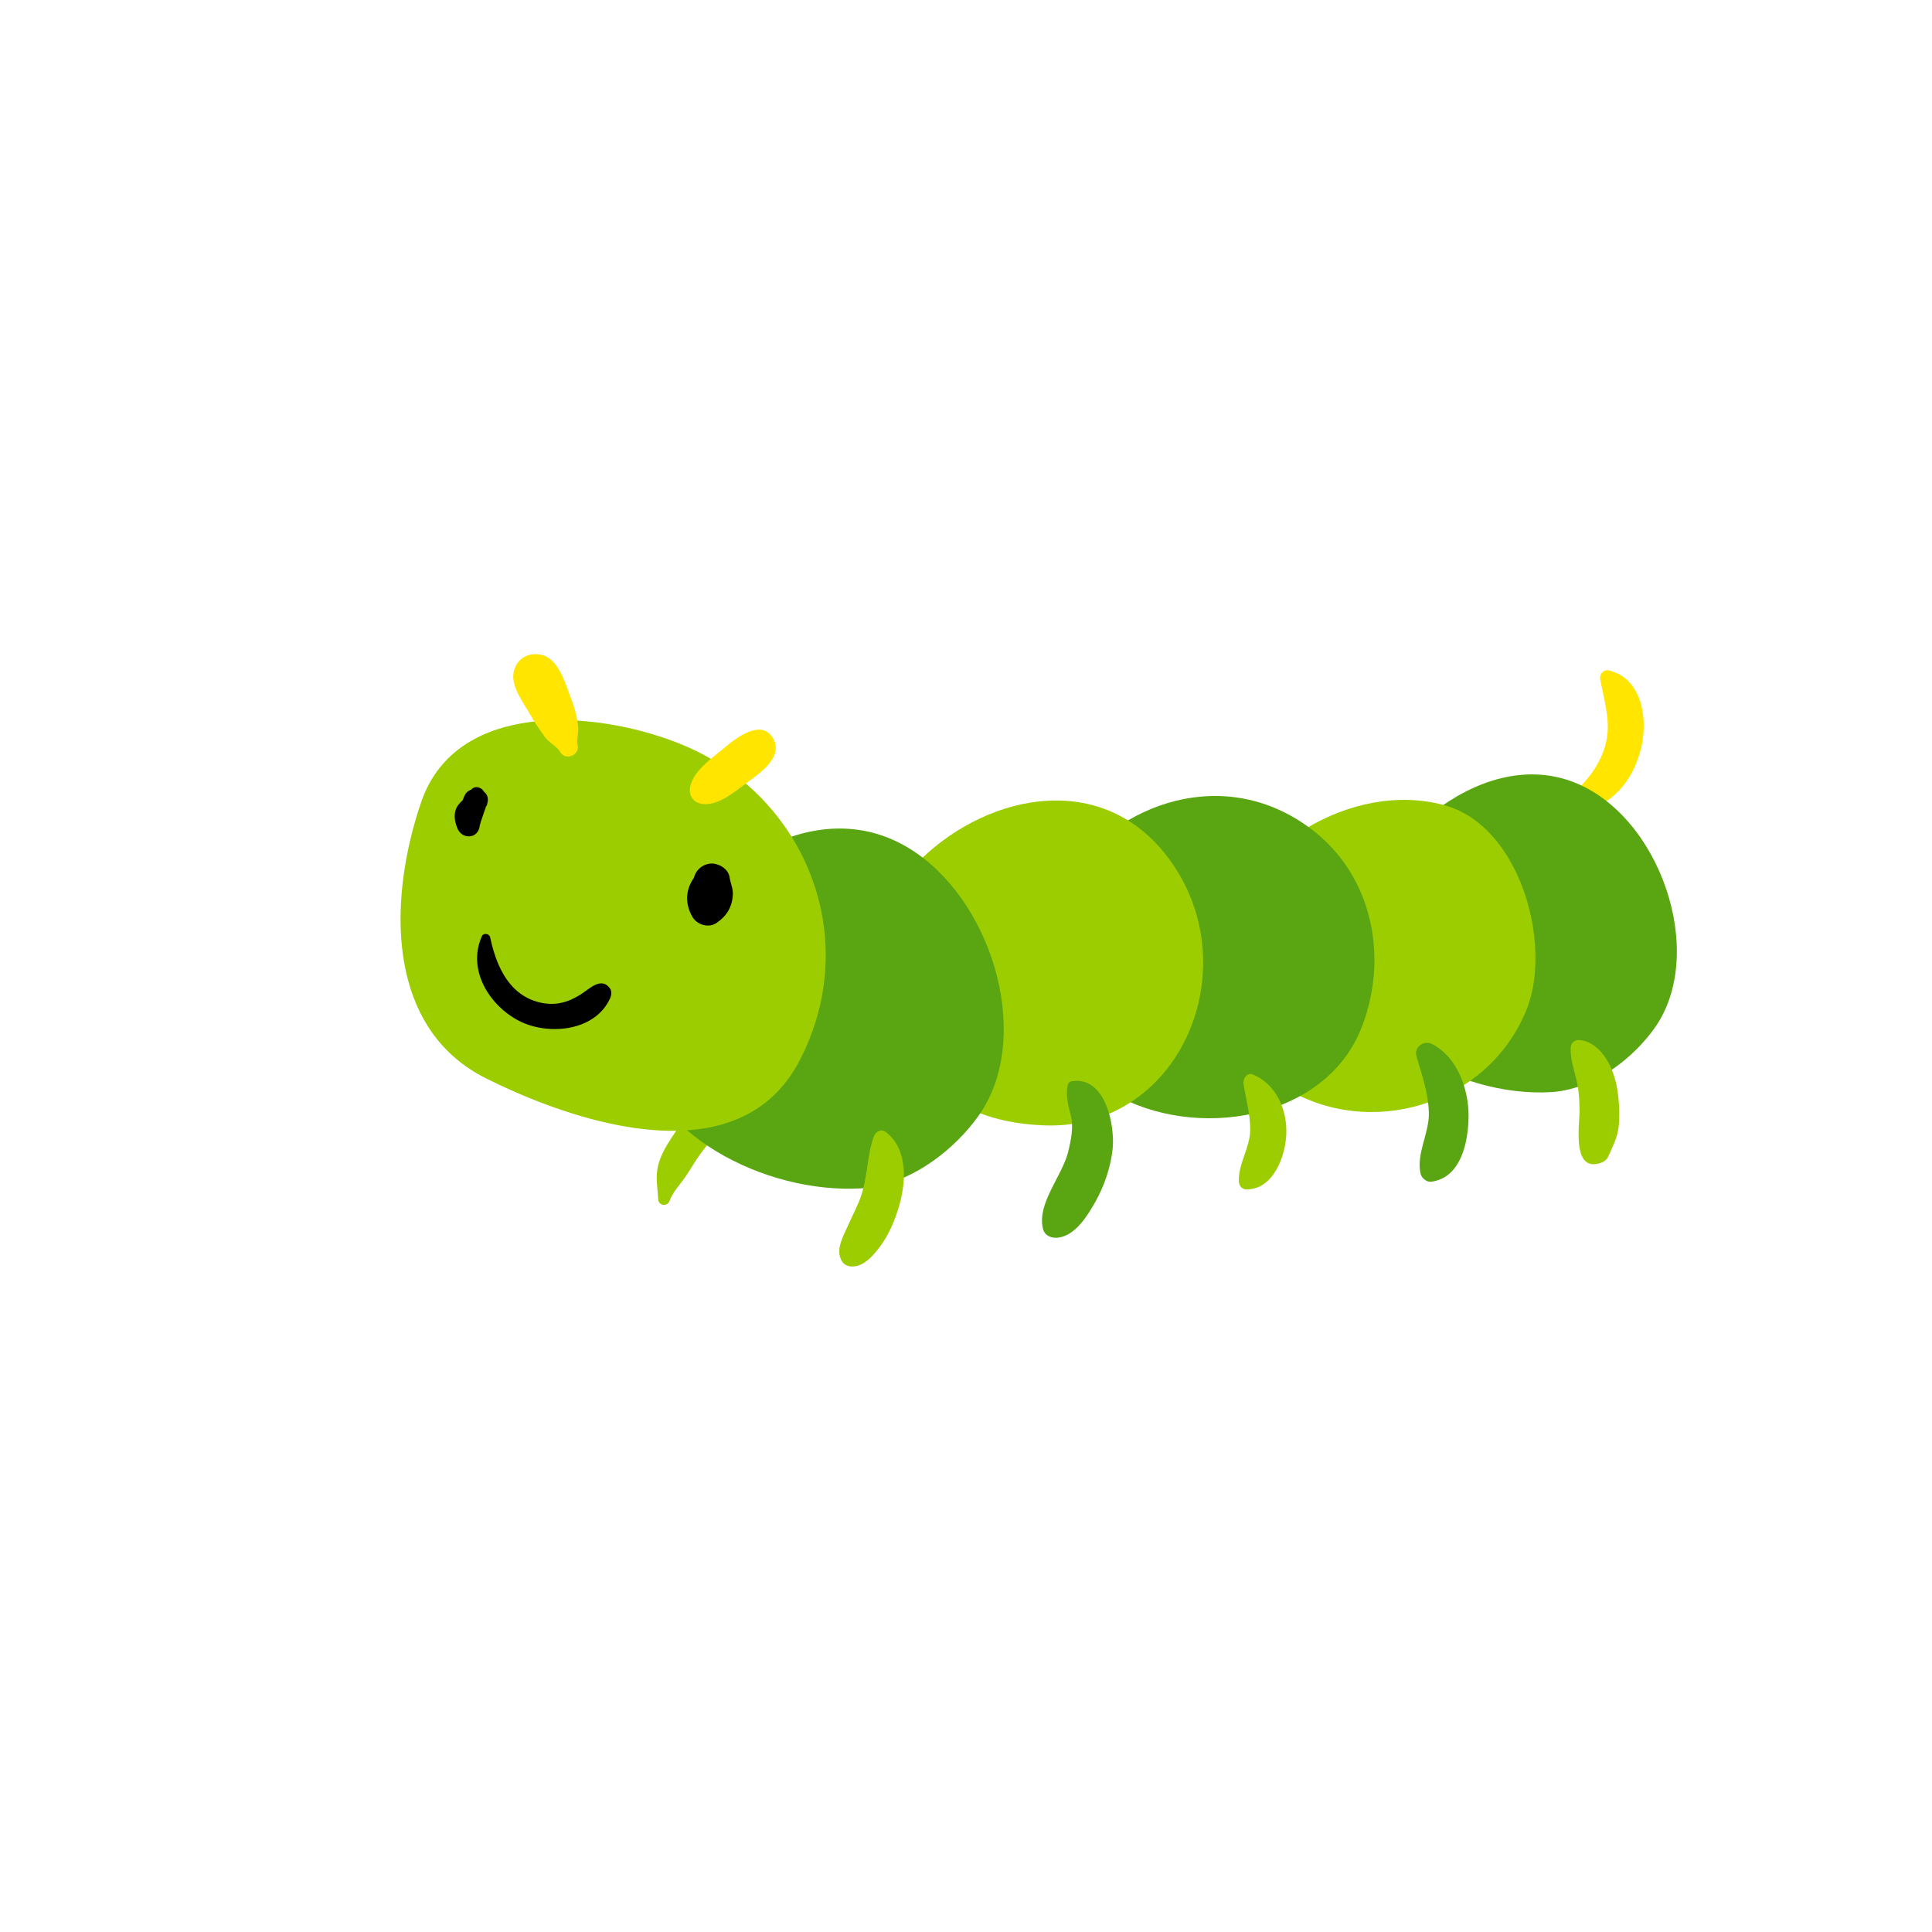 <svg xmlns="http://www.w3.org/2000/svg" viewBox="0.0 0.0 256.0 256.0" height="256.0px" width="256.0px"><path fill="#FFE500" fill-opacity="1.0"  filling="0" d="M209.518 107.224 C210.556 107.122 211.413 106.91 212.198 106.532 C212.983 106.154 213.696 105.609 214.447 104.841 C215.22 104.05 215.844 103.151 216.339 102.183 C216.834 101.216 217.2 100.18 217.456 99.116 C217.759 97.858 217.881 96.419 217.746 95.018 C217.611 93.617 217.219 92.254 216.492 91.152 C215.766 90.049 214.705 89.207 213.232 88.845 C212.472 88.658 211.901 89.315 212.037 90.041 C212.275 91.315 212.607 92.617 212.822 93.927 C213.037 95.237 213.136 96.555 212.908 97.862 C212.664 99.262 212.11 100.58 211.354 101.778 C210.598 102.977 209.64 104.056 208.589 104.981 C207.765 105.705 208.384 107.335 209.518 107.224"></path>
<path fill="#9CCD00" fill-opacity="1.0"  filling="0" d="M88.732 159.106 C89.134 157.963 90.122 156.955 90.802 155.958 C91.469 154.979 92.058 153.951 92.741 152.98 C93.392 152.054 94.329 151.039 95.047 149.951 C95.766 148.863 96.265 147.703 96.042 146.489 C95.946 145.964 95.391 145.631 94.897 145.616 C93.623 145.578 92.456 146.396 91.45 147.461 C90.444 148.525 89.6 149.834 88.974 150.778 C88.229 151.899 87.528 153.128 87.204 154.441 C86.82 156 87.14 157.339 87.211 158.9 C87.251 159.793 88.442 159.928 88.732 159.106"></path>
<path fill="#5AA612" fill-opacity="1.0"  filling="0" d="M210.484 143.466 C209.689 143.814 208.876 144.1 208.053 144.311 C207.229 144.522 206.396 144.659 205.561 144.709 C203.986 144.804 202.362 144.748 200.731 144.551 C199.099 144.355 197.46 144.018 195.853 143.552 C194.246 143.087 192.671 142.493 191.17 141.782 C189.668 141.07 188.239 140.242 186.923 139.308 C185.607 138.373 184.405 137.333 183.356 136.199 C182.307 135.065 181.411 133.836 180.71 132.524 C180.008 131.213 179.501 129.818 179.228 128.353 C178.954 126.887 178.916 125.349 179.152 123.752 C179.388 122.155 179.898 120.498 180.724 118.792 C181.374 117.449 182.175 116.096 183.103 114.774 C184.032 113.452 185.086 112.163 186.244 110.947 C187.402 109.731 188.662 108.59 190.001 107.564 C191.34 106.539 192.758 105.63 194.229 104.88 C195.701 104.13 197.228 103.538 198.785 103.148 C200.341 102.757 201.928 102.567 203.522 102.621 C205.115 102.675 206.714 102.971 208.295 103.554 C209.747 104.089 211.118 104.846 212.391 105.78 C213.665 106.715 214.841 107.827 215.903 109.073 C216.965 110.318 217.913 111.697 218.731 113.164 C219.549 114.631 220.237 116.188 220.779 117.788 C221.321 119.388 221.716 121.033 221.949 122.677 C222.181 124.322 222.251 125.966 222.142 127.565 C222.033 129.165 221.745 130.72 221.261 132.185 C220.778 133.651 220.099 135.027 219.209 136.27 C218.508 137.248 217.692 138.204 216.787 139.101 C215.881 139.997 214.886 140.834 213.828 141.574 C212.769 142.314 211.646 142.957 210.484 143.466"></path>
<path fill="#9CCD00" fill-opacity="1.0"  filling="0" d="M208.126 138.811 C208.053 140.191 208.503 141.542 208.837 142.872 C209.215 144.377 209.302 145.87 209.292 147.414 C209.286 148.225 209.072 150.011 209.226 151.555 C209.38 153.1 209.903 154.404 211.371 154.251 C212.02 154.183 212.812 153.932 213.1 153.259 C213.678 151.906 214.34 150.737 214.487 149.229 C214.65 147.562 214.551 146.009 214.3 144.356 C214.103 143.061 213.616 141.529 212.812 140.27 C212.008 139.01 210.887 138.024 209.425 137.822 C208.748 137.728 208.165 138.082 208.126 138.811"></path>
<path fill="#9CCD00" fill-opacity="1.0"  filling="0" d="M202.162 134.064 C201.501 135.631 200.679 137.072 199.724 138.38 C198.77 139.687 197.682 140.862 196.491 141.897 C195.299 142.931 194.004 143.826 192.634 144.575 C191.264 145.324 189.819 145.927 188.328 146.377 C186.837 146.827 185.3 147.124 183.746 147.262 C182.192 147.4 180.621 147.379 179.061 147.191 C177.502 147.004 175.954 146.651 174.448 146.125 C172.941 145.6 171.475 144.902 170.078 144.025 C168.681 143.148 167.355 142.092 166.126 140.851 C164.807 139.518 163.754 138.134 162.944 136.721 C162.133 135.308 161.565 133.865 161.215 132.413 C160.865 130.961 160.732 129.501 160.792 128.051 C160.853 126.602 161.106 125.164 161.528 123.758 C161.95 122.352 162.54 120.978 163.274 119.657 C164.009 118.336 164.887 117.067 165.884 115.872 C166.882 114.676 167.998 113.554 169.21 112.525 C170.421 111.497 171.727 110.562 173.103 109.741 C174.479 108.921 175.925 108.215 177.417 107.643 C178.909 107.072 180.446 106.635 182.004 106.354 C183.562 106.073 185.141 105.947 186.716 105.998 C188.291 106.048 189.863 106.274 191.406 106.697 C192.839 107.09 194.158 107.75 195.356 108.619 C196.553 109.487 197.628 110.564 198.574 111.791 C199.52 113.017 200.337 114.393 201.017 115.86 C201.697 117.327 202.241 118.885 202.641 120.475 C203.041 122.065 203.297 123.687 203.402 125.282 C203.507 126.877 203.461 128.446 203.257 129.929 C203.053 131.412 202.69 132.81 202.162 134.064"></path>
<path fill="#5AA612" fill-opacity="1.0"  filling="0" d="M180.3 136.439 C179.685 137.943 178.88 139.302 177.92 140.515 C176.961 141.728 175.847 142.797 174.615 143.721 C173.384 144.644 172.034 145.424 170.603 146.06 C169.171 146.695 167.658 147.187 166.098 147.536 C164.539 147.885 162.934 148.09 161.32 148.154 C159.705 148.217 158.081 148.138 156.483 147.916 C154.885 147.695 153.314 147.332 151.805 146.828 C150.296 146.324 148.849 145.679 147.502 144.893 C146.154 144.107 144.905 143.181 143.79 142.114 C142.676 141.048 141.696 139.842 140.888 138.496 C139.953 136.942 139.248 135.374 138.75 133.81 C138.251 132.245 137.961 130.685 137.856 129.146 C137.751 127.607 137.833 126.09 138.08 124.612 C138.327 123.135 138.738 121.697 139.294 120.316 C139.85 118.935 140.549 117.611 141.372 116.362 C142.194 115.114 143.139 113.94 144.185 112.859 C145.232 111.779 146.38 110.791 147.608 109.913 C148.836 109.036 150.145 108.269 151.513 107.631 C152.881 106.993 154.308 106.483 155.773 106.119 C157.238 105.755 158.741 105.538 160.26 105.484 C161.78 105.431 163.317 105.542 164.849 105.834 C166.381 106.126 167.909 106.6 169.411 107.274 C170.913 107.948 172.39 108.821 173.82 109.912 C175.205 110.968 176.411 112.157 177.443 113.447 C178.474 114.737 179.331 116.128 180.017 117.589 C180.704 119.05 181.219 120.581 181.567 122.149 C181.916 123.718 182.097 125.324 182.116 126.937 C182.134 128.55 181.99 130.169 181.686 131.763 C181.382 133.358 180.919 134.927 180.3 136.439"></path>
<path fill="#9CCD00" fill-opacity="1.0"  filling="0" d="M155.419 114.537 C156.428 116.015 157.236 117.564 157.855 119.151 C158.473 120.738 158.903 122.364 159.154 123.999 C159.405 125.633 159.477 127.275 159.383 128.895 C159.288 130.514 159.027 132.111 158.609 133.655 C158.192 135.198 157.618 136.688 156.9 138.093 C156.182 139.499 155.319 140.82 154.323 142.026 C153.326 143.232 152.196 144.323 150.944 145.267 C149.798 146.132 148.55 146.874 147.207 147.47 C145.865 148.066 144.429 148.517 142.907 148.798 C141.386 149.079 139.779 149.19 138.096 149.108 C136.447 149.029 134.93 148.85 133.503 148.56 C132.075 148.27 130.738 147.87 129.45 147.347 C128.162 146.824 126.923 146.178 125.692 145.398 C124.461 144.618 123.238 143.703 121.981 142.642 C120.428 141.329 119.157 139.96 118.143 138.556 C117.13 137.151 116.374 135.711 115.849 134.255 C115.324 132.799 115.03 131.328 114.942 129.862 C114.853 128.396 114.97 126.935 115.265 125.499 C115.561 124.064 116.036 122.654 116.664 121.289 C117.292 119.925 118.073 118.607 118.982 117.355 C119.89 116.103 120.925 114.917 122.062 113.818 C123.198 112.719 124.436 111.706 125.749 110.801 C127.061 109.896 128.449 109.098 129.886 108.427 C131.322 107.756 132.808 107.213 134.317 106.818 C135.825 106.423 137.357 106.176 138.886 106.097 C140.414 106.018 141.94 106.107 143.437 106.385 C144.933 106.664 146.401 107.131 147.813 107.807 C149.226 108.483 150.583 109.368 151.859 110.483 C153.135 111.598 154.331 112.942 155.419 114.537"></path>
<path fill="#5AA612" fill-opacity="1.0"  filling="0" d="M119.742 156.052 C118.842 156.447 117.921 156.771 116.989 157.01 C116.057 157.249 115.113 157.404 114.167 157.461 C112.562 157.558 110.912 157.515 109.251 157.344 C107.59 157.172 105.918 156.871 104.268 156.449 C102.619 156.028 100.992 155.486 99.42 154.834 C97.849 154.182 96.333 153.419 94.906 152.554 C93.479 151.69 92.141 150.725 90.926 149.668 C89.71 148.611 88.617 147.462 87.68 146.23 C86.742 144.999 85.961 143.686 85.368 142.299 C84.775 140.913 84.372 139.453 84.19 137.93 C84.009 136.408 84.05 134.821 84.347 133.181 C84.644 131.541 85.197 129.847 86.039 128.108 C86.683 126.777 87.458 125.438 88.346 124.121 C89.234 122.804 90.234 121.51 91.329 120.271 C92.424 119.033 93.613 117.849 94.878 116.752 C96.143 115.656 97.484 114.646 98.883 113.756 C100.282 112.866 101.738 112.095 103.234 111.475 C104.73 110.856 106.265 110.387 107.821 110.102 C109.377 109.818 110.954 109.716 112.534 109.83 C114.114 109.944 115.697 110.274 117.264 110.851 C118.725 111.389 120.114 112.126 121.418 113.027 C122.721 113.927 123.939 114.991 125.058 116.183 C126.178 117.375 127.198 118.695 128.107 120.108 C129.016 121.521 129.814 123.026 130.487 124.589 C131.16 126.151 131.709 127.771 132.12 129.413 C132.531 131.055 132.805 132.719 132.928 134.369 C133.051 136.019 133.024 137.656 132.833 139.244 C132.642 140.832 132.288 142.371 131.757 143.826 C131.227 145.281 130.52 146.651 129.624 147.902 C128.829 149.011 127.905 150.094 126.88 151.109 C125.855 152.124 124.728 153.072 123.529 153.909 C122.33 154.747 121.058 155.476 119.742 156.052"></path>
<path fill="#9CCD00" fill-opacity="1.0"  filling="0" d="M109.354 128.455 C109.452 126.911 109.428 125.376 109.286 123.861 C109.145 122.346 108.887 120.851 108.518 119.389 C108.149 117.926 107.669 116.496 107.085 115.109 C106.501 113.722 105.812 112.378 105.025 111.09 C104.237 109.802 103.351 108.57 102.373 107.404 C101.395 106.238 100.324 105.14 99.167 104.12 C98.01 103.1 96.767 102.159 95.443 101.309 C94.12 100.458 92.716 99.698 91.238 99.04 C90.043 98.507 88.735 98.008 87.349 97.56 C85.963 97.112 84.499 96.716 82.988 96.389 C81.477 96.063 79.921 95.807 78.352 95.64 C76.782 95.473 75.2 95.395 73.637 95.425 C72.075 95.454 70.533 95.592 69.043 95.855 C67.554 96.119 66.117 96.508 64.766 97.043 C63.415 97.578 62.15 98.258 61.003 99.101 C59.857 99.945 58.829 100.952 57.952 102.141 C57.076 103.331 56.351 104.703 55.811 106.276 C55.344 107.635 54.918 109.06 54.548 110.529 C54.179 111.998 53.865 113.51 53.624 115.044 C53.383 116.579 53.213 118.134 53.131 119.69 C53.049 121.245 53.055 122.801 53.163 124.333 C53.271 125.866 53.483 127.377 53.812 128.843 C54.142 130.31 54.59 131.732 55.171 133.088 C55.753 134.444 56.469 135.734 57.334 136.935 C58.199 138.137 59.213 139.25 60.392 140.253 C61.572 141.256 62.916 142.149 64.44 142.91 C65.593 143.485 66.849 144.078 68.185 144.664 C69.521 145.249 70.937 145.827 72.408 146.372 C73.879 146.918 75.406 147.431 76.964 147.887 C78.522 148.342 80.111 148.741 81.707 149.057 C83.303 149.373 84.907 149.606 86.493 149.733 C88.079 149.859 89.648 149.879 91.176 149.766 C92.704 149.653 94.191 149.408 95.612 149.005 C97.033 148.603 98.389 148.044 99.655 147.302 C100.921 146.561 102.097 145.637 103.16 144.507 C104.222 143.376 105.171 142.038 105.982 140.469 C106.658 139.16 107.229 137.835 107.7 136.501 C108.171 135.168 108.542 133.825 108.816 132.482 C109.091 131.138 109.268 129.793 109.354 128.455"></path>
<path fill="#000000" fill-opacity="1.0"  filling="0" d="M94.666 115.028 C93.202 114.755 92.156 115.759 91.538 116.997 C90.792 118.492 90.927 120.041 91.742 121.48 C92.336 122.53 93.875 123.01 94.916 122.312 C96.259 121.412 96.989 120.241 97.105 118.622 C97.167 117.761 96.786 117.02 96.664 116.207 C96.507 115.156 95.303 114.423 94.321 114.423 C92.999 114.423 91.887 115.528 91.891 116.853 C91.893 117.486 92.082 118.015 92.258 118.603 C92.288 118.709 92.313 118.817 92.334 118.925 C92.179 118.195 92.223 119.205 92.336 118.512 C92.564 118.098 92.205 118.588 92.105 118.668 C93.319 118.825 94.534 118.981 95.748 119.138 C95.636 118.982 95.537 118.818 95.452 118.646 C95.484 118.446 95.558 118.252 95.626 118.062 C95.98 117.076 96.023 115.281 94.666 115.028"></path>
<path fill="#000000" fill-opacity="1.0"  filling="0" d="M62.332 104.816 C61.958 105.565 61.244 105.987 60.742 106.638 C60.025 107.569 60.188 108.748 60.612 109.766 C61.26 111.324 63.431 111.137 63.573 109.365 C63.62 109.187 63.673 109.017 63.725 108.847 C63.828 108.51 63.951 108.18 64.061 107.845 C64.159 107.547 64.266 107.251 64.374 106.957 C64.407 106.866 64.441 106.776 64.476 106.686 C64.643 106.249 64.591 106.796 64.157 107.165 C63.275 106.652 62.392 106.138 61.51 105.624 C61.37 106.062 61.414 106.588 61.671 106.973 C61.602 106.719 61.533 106.465 61.465 106.21 C61.478 106.684 61.637 106.97 61.834 107.381 C62.016 107.762 62.596 108.008 62.994 107.853 C63.399 107.695 63.732 107.608 64.046 107.279 C63.824 107.409 63.601 107.539 63.379 107.668 C63.988 107.508 64.38 107.045 64.565 106.467 C65.085 104.844 63.044 103.967 61.918 104.925 C61.457 105.317 61.245 106.305 61.054 106.862 C60.786 107.646 60.548 108.532 60.558 109.365 C61.495 109.112 62.431 108.858 63.368 108.604 C63.202 108.292 63.124 108.012 63.11 107.82 C63.126 108.044 63.131 107.734 63.156 107.656 C63.085 107.873 63.273 107.476 63.272 107.477 C63.636 106.85 64.026 106.33 64.207 105.606 C64.483 104.508 62.866 103.746 62.332 104.816"></path>
<path fill="#000000" fill-opacity="1.0"  filling="0" d="M63.857 124.041 C63.209 125.477 63.082 126.953 63.346 128.362 C63.609 129.771 64.263 131.112 65.175 132.281 C66.087 133.449 67.257 134.443 68.555 135.157 C69.83 135.859 71.389 136.271 72.977 136.345 C74.565 136.419 76.182 136.156 77.573 135.507 C78.963 134.857 80.126 133.822 80.807 132.353 C81.003 131.93 81.117 131.357 80.807 130.944 C79.653 129.405 78.138 131.004 76.993 131.737 C76.156 132.273 75.323 132.66 74.451 132.861 C73.58 133.061 72.669 133.075 71.678 132.864 C70.273 132.565 69.145 131.922 68.236 131.057 C67.327 130.192 66.638 129.105 66.108 127.919 C65.579 126.733 65.21 125.447 64.943 124.183 C64.841 123.704 64.068 123.573 63.857 124.041"></path>
<path fill="#FFE500" fill-opacity="1.0"  filling="0" d="M76.529 98.663 C76.369 98.059 76.687 97.052 76.616 96.376 C76.487 95.145 76.156 93.803 75.705 92.652 C75.325 91.682 74.907 90.304 74.282 89.119 C73.656 87.933 72.822 86.94 71.609 86.741 C70.021 86.479 68.691 87.137 68.153 88.703 C67.797 89.738 68.118 90.851 68.646 91.922 C69.174 92.994 69.91 94.025 70.382 94.896 C70.892 95.836 71.551 96.698 72.147 97.586 C72.664 98.358 73.807 98.883 74.226 99.634 C74.93 100.898 76.891 100.034 76.529 98.663"></path>
<path fill="#FFE500" fill-opacity="1.0"  filling="0" d="M93.169 106.54 C94.192 106.63 95.223 106.236 96.191 105.676 C97.159 105.116 98.063 104.391 98.832 103.82 C99.677 103.192 100.947 102.325 101.821 101.3 C102.694 100.274 103.172 99.089 102.431 97.825 C101.645 96.482 100.4 96.488 99.163 96.988 C97.927 97.488 96.7 98.482 95.948 99.117 C95.159 99.784 94.139 100.534 93.264 101.388 C92.39 102.242 91.66 103.2 91.451 104.284 C91.219 105.489 91.959 106.433 93.169 106.54"></path>
<path fill="#5AA612" fill-opacity="1.0"  filling="0" d="M187.69 139.953 C188.046 141.202 188.436 142.41 188.747 143.633 C189.058 144.856 189.29 146.095 189.33 147.407 C189.371 148.769 188.947 150.124 188.588 151.474 C188.228 152.825 187.933 154.171 188.231 155.515 C188.359 156.087 189.027 156.661 189.637 156.585 C190.961 156.421 191.95 155.774 192.681 154.862 C193.412 153.95 193.886 152.773 194.179 151.549 C194.472 150.325 194.584 149.053 194.593 147.952 C194.603 146.753 194.443 145.48 194.101 144.25 C193.759 143.021 193.236 141.836 192.52 140.812 C191.803 139.789 190.894 138.928 189.779 138.348 C188.701 137.786 187.334 138.703 187.69 139.953"></path>
<path fill="#5AA612" fill-opacity="1.0"  filling="0" d="M141.485 143.748 C141.168 145.053 141.56 146.551 141.888 147.826 C142.285 149.377 141.896 151.184 141.515 152.697 C141.246 153.76 140.699 154.864 140.118 155.988 C139.537 157.111 138.923 158.255 138.52 159.398 C138.117 160.541 137.926 161.684 138.192 162.806 C138.425 163.788 139.388 164.11 140.274 163.988 C141.396 163.832 142.357 163.1 143.165 162.181 C143.973 161.262 144.628 160.155 145.138 159.251 C145.721 158.219 146.221 157.091 146.61 155.926 C146.999 154.762 147.277 153.561 147.414 152.385 C147.538 151.323 147.479 149.869 147.176 148.432 C146.873 146.994 146.327 145.574 145.476 144.579 C144.625 143.584 143.47 143.016 141.951 143.282 C141.733 143.32 141.536 143.54 141.485 143.748"></path>
<path fill="#9CCD00" fill-opacity="1.0"  filling="0" d="M115.795 150.564 C115.338 151.814 115.132 153.14 114.933 154.474 C114.733 155.808 114.541 157.15 114.111 158.432 C113.646 159.819 112.925 161.101 112.34 162.437 C111.78 163.717 110.809 165.375 111.381 166.766 C111.645 167.406 112.051 167.746 112.752 167.81 C113.593 167.887 114.363 167.495 115.035 166.929 C115.707 166.363 116.281 165.624 116.731 165.004 C117.293 164.228 117.758 163.389 118.15 162.514 C118.542 161.64 118.861 160.731 119.132 159.816 C119.45 158.74 119.687 157.529 119.749 156.312 C119.811 155.095 119.699 153.871 119.322 152.768 C118.945 151.665 118.302 150.684 117.302 149.951 C116.727 149.529 116.001 150.0 115.795 150.564"></path>
<path fill="#9CCD00" fill-opacity="1.0"  filling="0" d="M164.771 143.617 C164.932 144.647 165.161 145.658 165.345 146.673 C165.53 147.688 165.67 148.707 165.657 149.756 C165.642 150.936 165.235 152.064 164.847 153.187 C164.46 154.311 164.093 155.431 164.159 156.596 C164.19 157.145 164.594 157.603 165.167 157.604 C166.953 157.608 168.242 156.507 169.1 155.039 C169.958 153.571 170.384 151.735 170.443 150.266 C170.508 148.659 170.168 147.001 169.428 145.587 C168.687 144.174 167.547 143.005 166.011 142.376 C165.216 142.051 164.668 142.959 164.771 143.617"></path></svg>
